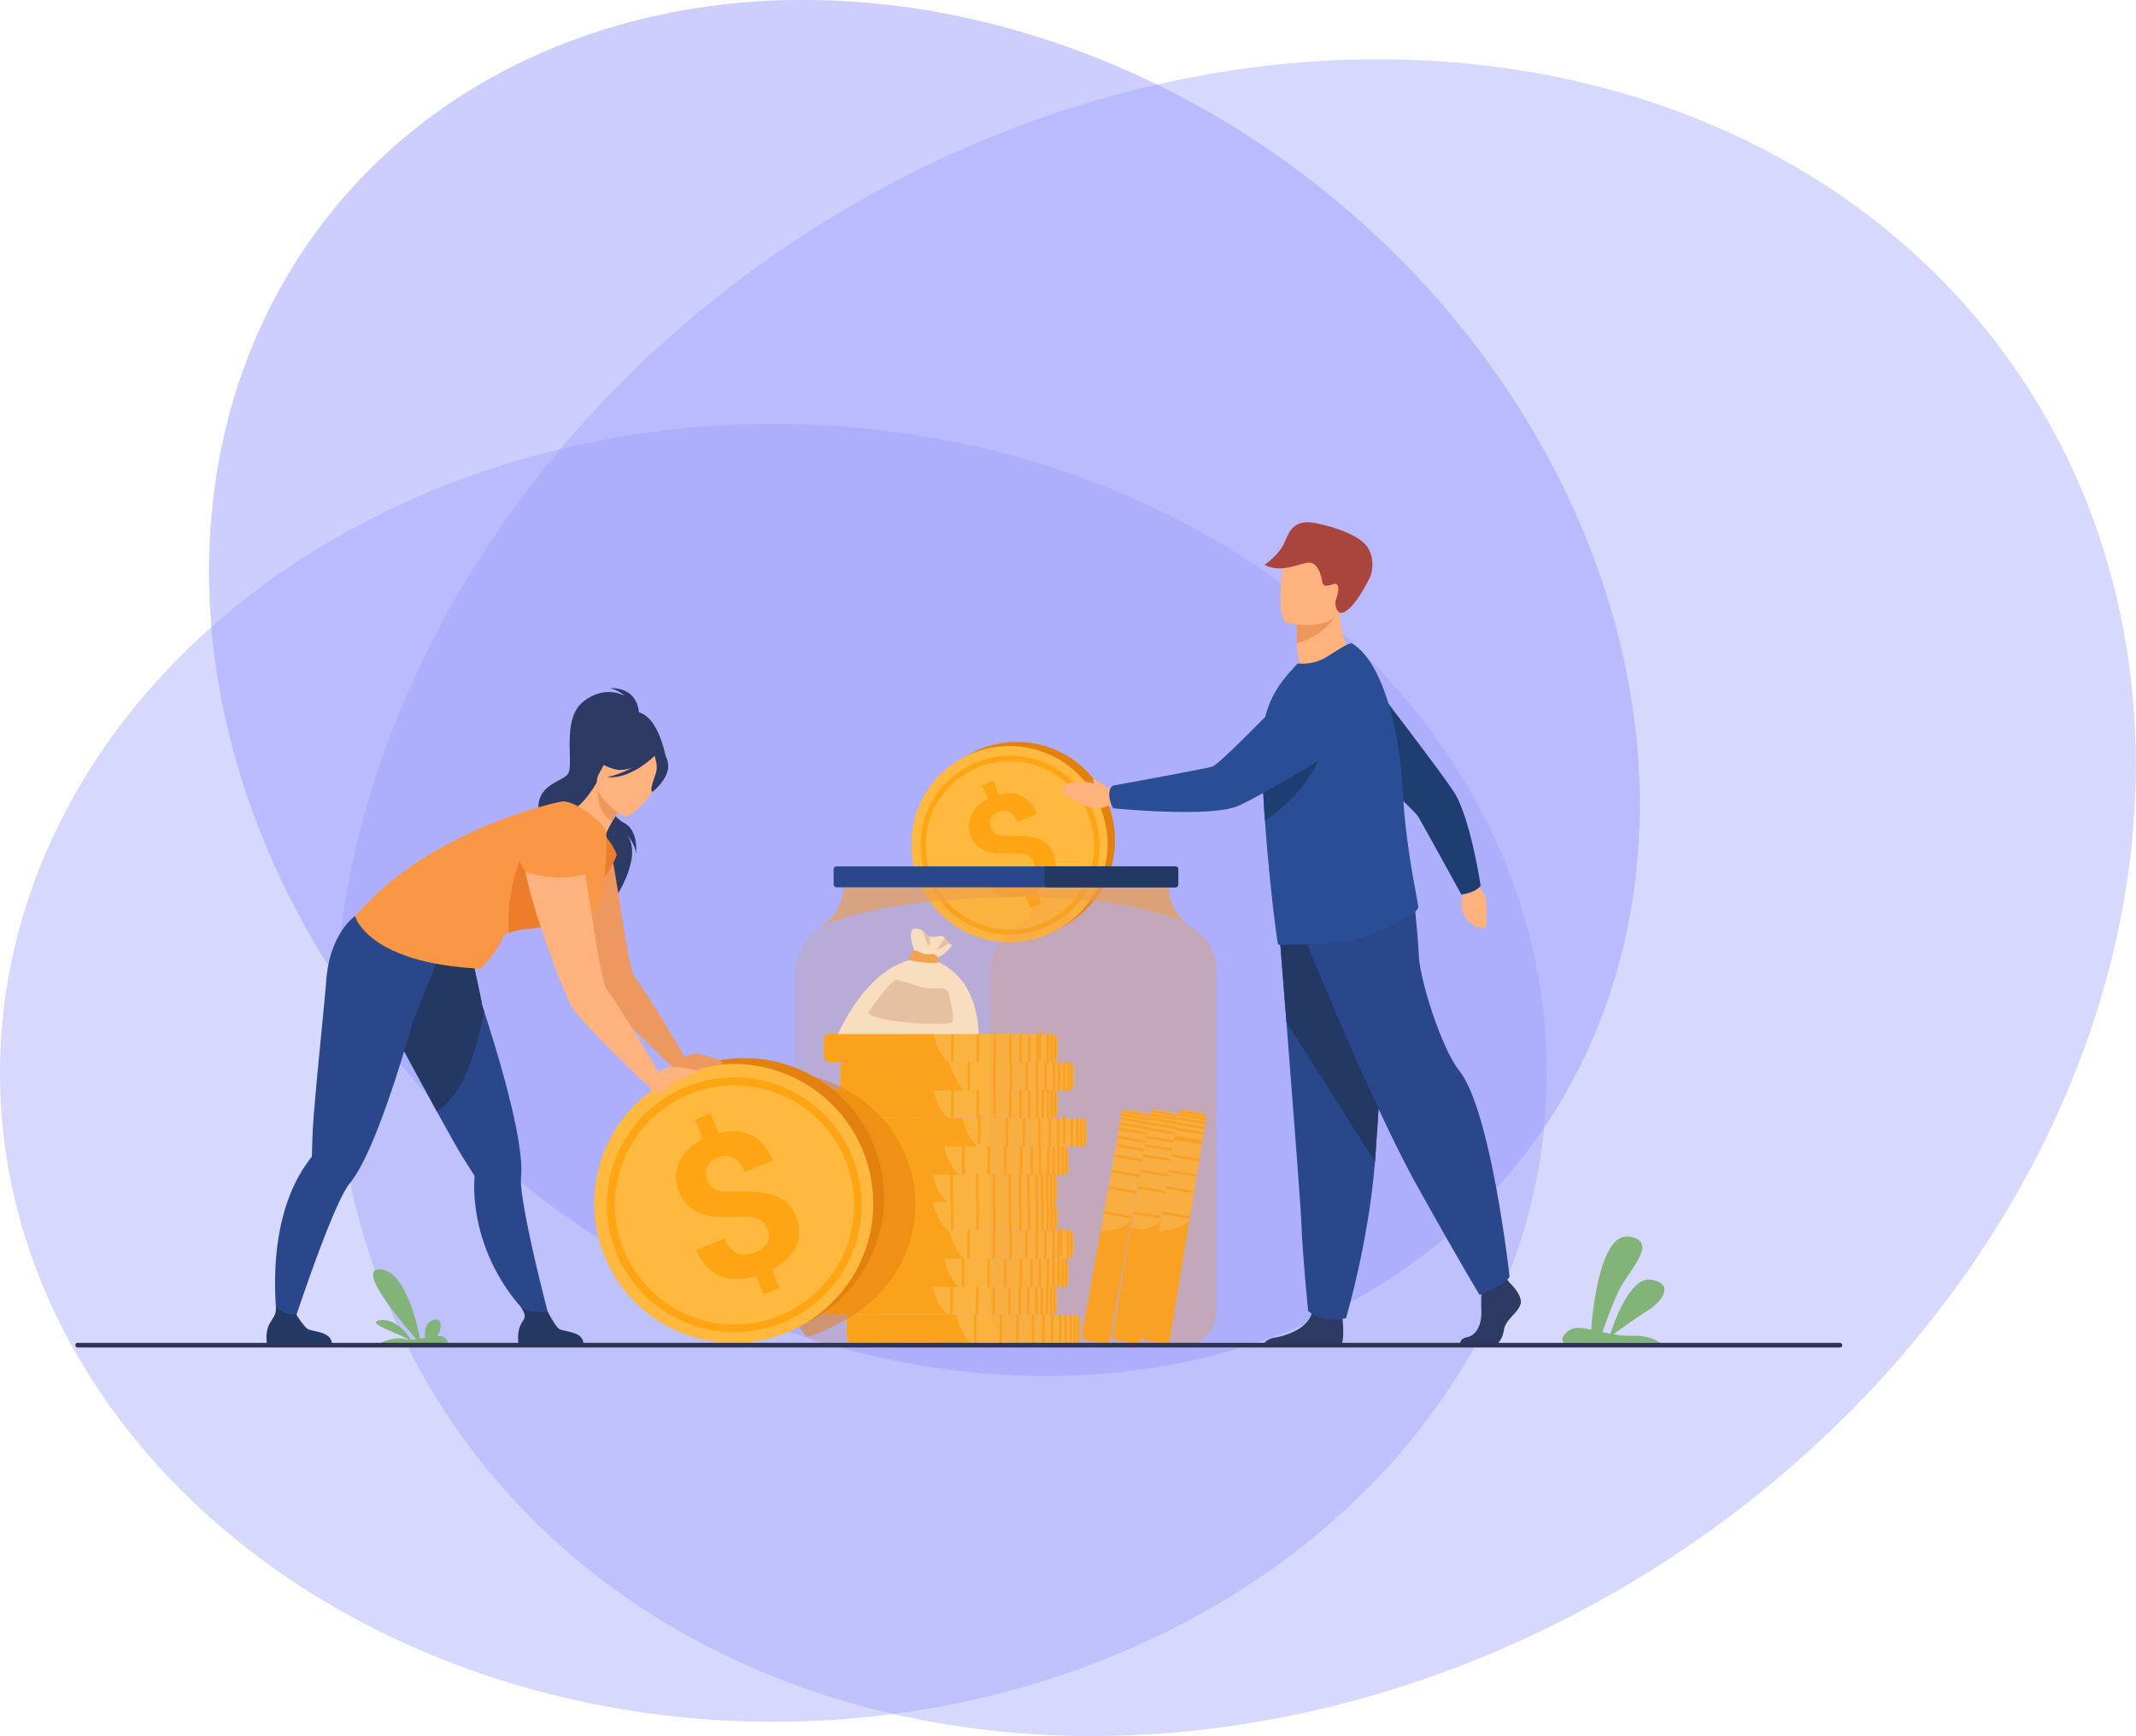 <svg xmlns="http://www.w3.org/2000/svg" viewBox="0 0 1911.45 1553.76"><defs><style>.cls-1,.cls-2{fill:#9c9efe;}.cls-1{opacity:0.4;}.cls-2,.cls-20{opacity:0.5;}.cls-3{fill:#ffb93e;}.cls-4{fill:#ffa412;}.cls-5{fill:#82b378;}.cls-20,.cls-6{fill:#e2810e;}.cls-7{fill:#ffb27d;}.cls-8{fill:#ed975d;}.cls-9{fill:#a9453d;}.cls-10{fill:#2c3a64;}.cls-11{fill:#2b478b;}.cls-12{fill:#233862;}.cls-13{fill:#1e3d70;}.cls-14{fill:#2a4e96;}.cls-15,.cls-16{fill:#ed9f4a;}.cls-15{opacity:0.2;}.cls-16{opacity:0.6;}.cls-17{fill:#f9ddbf;}.cls-18{fill:#f1a34f;}.cls-19{fill:#e5c1a1;}.cls-21{fill:#ed985f;}.cls-22{fill:#ed7d2b;}.cls-23{fill:#f99746;}.cls-24{fill:#2e3552;}</style></defs><g id="Layer_2" data-name="Layer 2"><g id="_Layer_" data-name="&lt;Layer&gt;"><ellipse class="cls-1" cx="692.15" cy="960.14" rx="692.15" ry="580.78"/><ellipse class="cls-1" cx="1105.26" cy="803.43" rx="843.57" ry="707.82" transform="translate(-259.06 727.7) rotate(-32.84)"/><ellipse class="cls-2" cx="827.25" cy="615.77" rx="570.96" ry="680.46" transform="translate(-169.79 879.26) rotate(-51.47)"/><path class="cls-3" d="M1034.93,993.27l14.11,2.32a6,6,0,0,1,2.91,1.31,5,5,0,0,1,1.66,2.57,4.1,4.1,0,0,1,.14.92,4.91,4.91,0,0,1,0,.85L1021.23,1198c-.42,2.53-3.07,4.25-6,3.91l-.28,0-14.11-2.32-.28,0c-2.84-.6-4.8-3.06-4.38-5.6l32.47-196.8a4.58,4.58,0,0,1,.65-1.65,5,5,0,0,1,2.41-1.9A6,6,0,0,1,1034.93,993.27Z"/><path class="cls-4" d="M1038.54,1093.12l-17.4,105.43c-.37,2.26-3,3.75-5.86,3.4l-.28,0-14.11-2.32-.28,0c-2.85-.58-4.83-2.83-4.46-5.09l15.26-92.49C1019,1101.69,1029.75,1099.92,1038.54,1093.12Z"/><rect class="cls-4" x="1036.72" y="1006.83" width="2.27" height="25.33" transform="translate(-137.1 1877.38) rotate(-80.62)"/><rect class="cls-4" x="1035.47" y="1014.4" width="2.27" height="25.33" transform="translate(-145.39 1882.8) rotate(-80.64)"/><rect class="cls-4" x="1033.97" y="1023.48" width="2.27" height="25.33" transform="translate(-155.87 1888.55) rotate(-80.62)"/><rect class="cls-4" x="1031.67" y="1037.39" width="2.27" height="25.33" transform="translate(-171.29 1898.26) rotate(-80.64)"/><rect class="cls-4" x="1029.25" y="1052.11" width="2.27" height="25.33" transform="translate(-187.81 1908.25) rotate(-80.64)"/><rect class="cls-4" x="1025.52" y="1074.67" width="2.27" height="25.33" transform="translate(-213.27 1923.34) rotate(-80.63)"/><rect class="cls-4" x="1022.04" y="1095.79" width="2.27" height="25.33" transform="matrix(0.16, -0.99, 0.99, 0.16, -237.17, 1937.37)"/><rect class="cls-4" x="1018.93" y="1114.66" width="2.27" height="25.33" transform="translate(-258.17 1950.43) rotate(-80.64)"/><rect class="cls-4" x="1037.91" y="999.62" width="2.27" height="25.33" transform="translate(-128.55 1873.13) rotate(-80.65)"/><rect class="cls-4" x="1038.69" y="994.86" width="2.27" height="25.33" transform="translate(-123.45 1869.57) rotate(-80.64)"/><rect class="cls-4" x="1039.45" y="990.26" width="2.27" height="25.33" transform="translate(-118.28 1866.47) rotate(-80.64)"/><path class="cls-4" d="M1028.47,998.53l25,4.11.23-1.4a4.91,4.91,0,0,0,0-.85l-24.82-4.08a4.31,4.31,0,0,0-.23.82Z"/><path class="cls-4" d="M1029.35,995.48l24.26,4a5,5,0,0,0-1.66-2.57l-20.19-3.32A5,5,0,0,0,1029.35,995.48Z"/><path class="cls-3" d="M1060.53,993.27l14.12,2.32a6,6,0,0,1,2.9,1.31,5.11,5.11,0,0,1,1.67,2.57,4.48,4.48,0,0,1,.08,1.77L1046.83,1198c-.42,2.53-3.06,4.25-5.95,3.91l-.28,0-14.11-2.32-.28,0c-2.84-.6-4.79-3.06-4.37-5.6l32.47-196.8a3.67,3.67,0,0,1,.22-.82,3.85,3.85,0,0,1,.43-.83,5,5,0,0,1,2.4-1.9A6,6,0,0,1,1060.53,993.27Z"/><path class="cls-4" d="M1064.14,1093.12l-17.4,105.43c-.37,2.26-3,3.75-5.86,3.4l-.28,0-14.11-2.32-.28,0c-2.84-.58-4.83-2.83-4.46-5.09L1037,1102C1044.61,1101.69,1055.36,1099.92,1064.14,1093.12Z"/><rect class="cls-4" x="1062.32" y="1006.83" width="2.27" height="25.33" transform="translate(-115.93 1902.3) rotate(-80.61)"/><rect class="cls-4" x="1061.07" y="1014.4" width="2.27" height="25.33" transform="matrix(0.16, -0.99, 0.99, 0.16, -123.69, 1908.42)"/><rect class="cls-4" x="1059.57" y="1023.48" width="2.27" height="25.33" transform="translate(-134.18 1914.17) rotate(-80.64)"/><rect class="cls-4" x="1057.28" y="1037.39" width="2.27" height="25.33" transform="translate(-150.09 1923.2) rotate(-80.62)"/><rect class="cls-4" x="1054.85" y="1052.11" width="2.27" height="25.33" transform="translate(-166.6 1933.18) rotate(-80.62)"/><rect class="cls-4" x="1051.13" y="1074.67" width="2.27" height="25.33" transform="translate(-191.83 1948.61) rotate(-80.63)"/><rect class="cls-4" x="1047.64" y="1095.79" width="2.27" height="25.33" transform="translate(-215.48 1963.01) rotate(-80.64)"/><rect class="cls-4" x="1044.53" y="1114.66" width="2.27" height="25.33" transform="translate(-236.73 1975.69) rotate(-80.64)"/><rect class="cls-4" x="1063.51" y="999.62" width="2.27" height="25.33" transform="translate(-107.6 1897.73) rotate(-80.62)"/><rect class="cls-4" x="1064.3" y="994.86" width="2.27" height="25.33" transform="translate(-102.02 1894.83) rotate(-80.64)"/><rect class="cls-4" x="1065.05" y="990.26" width="2.27" height="25.33" transform="translate(-96.58 1892.08) rotate(-80.65)"/><path class="cls-4" d="M1054.08,998.53l25,4.11.23-1.4a4.09,4.09,0,0,0,0-.85l-24.82-4.08a3.67,3.67,0,0,0-.22.82Z"/><path class="cls-4" d="M1055,995.48l24.26,4a5.11,5.11,0,0,0-1.67-2.57l-20.19-3.32A5,5,0,0,0,1055,995.48Z"/><path class="cls-3" d="M966.9,1182.19l0,14.31a6,6,0,0,1-.83,3.07,5,5,0,0,1-2.27,2.06,3.92,3.92,0,0,1-.88.28,4,4,0,0,1-.85.09l-199.46-.48c-2.57,0-4.69-2.34-4.81-5.24,0-.09,0-.19,0-.28l0-14.3a2.81,2.81,0,0,1,0-.29c.13-2.9,2.25-5.22,4.83-5.21l199.45.47a4,4,0,0,1,.85.09,4,4,0,0,1,.89.29,5.09,5.09,0,0,1,2.26,2.06A6.08,6.08,0,0,1,966.9,1182.19Z"/><path class="cls-4" d="M868.92,1201.78l-106.86-.26c-2.29,0-4.18-2.34-4.29-5.24,0-.09,0-.19,0-.28l0-14.3a2.81,2.81,0,0,1,0-.29c.12-2.9,2-5.22,4.31-5.21l93.73.22C857.33,1183.88,860.8,1194.2,868.92,1201.78Z"/><rect class="cls-4" x="928.82" y="1188.15" width="25.33" height="2.27" transform="translate(-250.25 2127.66) rotate(-89.85)"/><rect class="cls-4" x="921.14" y="1188.13" width="25.33" height="2.27" transform="translate(-257.64 2120.29) rotate(-89.87)"/><rect class="cls-4" x="911.94" y="1188.11" width="25.33" height="2.27" transform="translate(-267.07 2110.71) rotate(-89.85)"/><rect class="cls-4" x="897.84" y="1188.08" width="25.33" height="2.27" transform="translate(-280.84 2096.93) rotate(-89.87)"/><rect class="cls-4" x="882.92" y="1188.04" width="25.33" height="2.27" transform="translate(-295.68 2081.98) rotate(-89.87)"/><rect class="cls-4" x="860.06" y="1187.99" width="25.33" height="2.27" transform="translate(-318.44 2059.06) rotate(-89.87)"/><rect class="cls-4" x="838.65" y="1187.94" width="25.33" height="2.27" transform="translate(-339.75 2037.6) rotate(-89.87)"/><rect class="cls-4" x="819.53" y="1187.89" width="25.33" height="2.27" transform="translate(-358.77 2018.44) rotate(-89.87)"/><rect class="cls-4" x="936.12" y="1188.17" width="25.33" height="2.27" transform="translate(-242.73 2135.31) rotate(-89.87)"/><rect class="cls-4" x="940.95" y="1188.18" width="25.33" height="2.27" transform="translate(-237.64 2140.5) rotate(-89.88)"/><rect class="cls-4" x="945.61" y="1188.19" width="25.33" height="2.27" transform="translate(-233.29 2144.81) rotate(-89.87)"/><path class="cls-4" d="M960.67,1176.67l0,25.32H962a4,4,0,0,0,.85-.09l0-25.15a4,4,0,0,0-.85-.09Z"/><path class="cls-4" d="M963.82,1177.05l-.05,24.58a5,5,0,0,0,2.27-2.06l0-20.46A5.09,5.09,0,0,0,963.82,1177.05Z"/><path class="cls-3" d="M945.62,1156.82l0,14.3a5.92,5.92,0,0,1-.83,3.07,5,5,0,0,1-2.27,2.06,3.92,3.92,0,0,1-.88.28,4,4,0,0,1-.85.09l-199.46-.47c-2.57,0-4.68-2.34-4.81-5.24,0-.1,0-.19,0-.29l0-14.3a2.53,2.53,0,0,1,0-.28c.13-2.91,2.25-5.23,4.83-5.22l199.45.47.38,0,.17,0,.18,0,.12,0a4,4,0,0,1,.89.29l.12.06.12.06.25.13.14.09.12.08.22.17.25.21a1.54,1.54,0,0,1,.19.17h0l.12.13c.12.13.24.27.35.41l.1.13.09.14.18.28A6,6,0,0,1,945.62,1156.82Z"/><path class="cls-4" d="M847.64,1176.4l-106.86-.26c-2.29,0-4.18-2.33-4.29-5.23,0-.1,0-.19,0-.29l0-14.3a2.53,2.53,0,0,1,0-.28c.12-2.91,2-5.23,4.31-5.22l93.73.22c0,.21.09.41.13.62C836.24,1159.07,839.74,1169,847.64,1176.4Z"/><rect class="cls-4" x="907.54" y="1162.77" width="25.33" height="2.27" transform="translate(-245.85 2081.39) rotate(-89.87)"/><rect class="cls-4" x="899.86" y="1162.76" width="25.33" height="2.27" transform="translate(-253.49 2073.69) rotate(-89.87)"/><rect class="cls-4" x="890.66" y="1162.73" width="25.33" height="2.27" transform="translate(-262.65 2064.47) rotate(-89.87)"/><rect class="cls-4" x="876.56" y="1162.7" width="25.33" height="2.27" transform="translate(-276.69 2050.33) rotate(-89.87)"/><rect class="cls-4" x="861.64" y="1162.66" width="25.33" height="2.27" transform="translate(-291.3 2035.7) rotate(-89.88)"/><rect class="cls-4" x="838.78" y="1162.61" width="25.33" height="2.27" transform="translate(-314.54 2012.11) rotate(-89.85)"/><rect class="cls-4" x="817.37" y="1162.56" width="25.33" height="2.27" transform="translate(-335.6 1991) rotate(-89.87)"/><rect class="cls-4" x="798.25" y="1162.51" width="25.33" height="2.27" transform="translate(-354.41 1972.15) rotate(-89.88)"/><rect class="cls-4" x="914.84" y="1162.79" width="25.33" height="2.27" transform="translate(-238.58 2088.71) rotate(-89.87)"/><rect class="cls-4" x="919.67" y="1162.8" width="25.33" height="2.27" transform="translate(-233.78 2093.54) rotate(-89.87)"/><rect class="cls-4" x="924.33" y="1162.81" width="25.33" height="2.27" transform="translate(-229.14 2098.21) rotate(-89.87)"/><path class="cls-4" d="M939.39,1151.29l0,25.33h1.42a4,4,0,0,0,.85-.09l0-25.15a4,4,0,0,0-.85-.09Z"/><path class="cls-4" d="M942.54,1151.67l0,24.58a5,5,0,0,0,2.27-2.06l0-20.45A5.06,5.06,0,0,0,942.54,1151.67Z"/><path class="cls-3" d="M956,1132.14l0,14.3a6.06,6.06,0,0,1-.83,3.08,5,5,0,0,1-2.27,2,3.92,3.92,0,0,1-.88.28,4,4,0,0,1-.85.09l-199.46-.47a4.28,4.28,0,0,1-2.22-.63,5.59,5.59,0,0,1-2.57-4.37,1.94,1.94,0,0,1,0-.24v-.29l0-14.3a2.62,2.62,0,0,1,0-.28c.13-2.9,2.26-5.23,4.83-5.22l199.45.47a4.71,4.71,0,0,1,.85.09,4,4,0,0,1,.89.29,5.06,5.06,0,0,1,2.26,2.07A6,6,0,0,1,956,1132.14Z"/><path class="cls-4" d="M858,1151.72l-106.86-.25a3.6,3.6,0,0,1-2-.63,5.71,5.71,0,0,1-2.29-4.37,1.94,1.94,0,0,1,0-.24v-.29l0-14.3a2.62,2.62,0,0,1,0-.28c.12-2.9,2-5.23,4.31-5.22l93.73.22c1.45,7.26,4.77,17.22,12.42,24.73Z"/><path class="cls-3" d="M960.79,1106.82l0,14.3a6,6,0,0,1-.84,3.08,5.09,5.09,0,0,1-2.26,2.06,4.6,4.6,0,0,1-.89.28,3.45,3.45,0,0,1-.85.08l-199.45-.47c-2.58,0-4.69-2.34-4.82-5.24v-.28l0-14.31V1106a5.29,5.29,0,0,1,4.26-5.18,5.46,5.46,0,0,1,.57,0l199.46.48a4,4,0,0,1,.85.09,3.92,3.92,0,0,1,.88.28,5.06,5.06,0,0,1,2.26,2.07A6,6,0,0,1,960.79,1106.82Z"/><path class="cls-4" d="M862.81,1126.4,756,1126.15c-2.3,0-4.18-2.34-4.3-5.24v-.28l0-14.31V1106c.11-2.68,1.74-4.87,3.8-5.18a2.92,2.92,0,0,1,.51,0l93.74.22v0C851.23,1108.54,854.7,1118.84,862.81,1126.4Z"/><path class="cls-3" d="M946.18,1081.5l0,14.3a6.06,6.06,0,0,1-.83,3.08,5,5,0,0,1-2.27,2,4,4,0,0,1-.89.29l-.28,0-.15,0h-.42l-199.45-.47c-2.58,0-4.69-2.34-4.81-5.24a2.72,2.72,0,0,1,0-.28l0-14.31v-.28c0-.08,0-.16,0-.23a5.36,5.36,0,0,1,3.62-4.82l.15,0a4.06,4.06,0,0,1,1-.13l199.46.47c.15,0,.29,0,.43,0l.19,0h0l.22,0a4.54,4.54,0,0,1,.88.29,5,5,0,0,1,2.26,2.07A6.06,6.06,0,0,1,946.18,1081.5Z"/><path class="cls-4" d="M848.2,1101.08l-106.86-.25c-2.29,0-4.18-2.34-4.29-5.24a2.72,2.72,0,0,1,0-.28l0-14.31v-.28c0-.08,0-.16,0-.23a5.27,5.27,0,0,1,3.35-4.86l.18,0a3.25,3.25,0,0,1,.77-.09l93.73.22a1.16,1.16,0,0,0,0,.18c1.5,7.43,5,17.63,13,25.14Z"/><path class="cls-3" d="M945.8,1056.35l0,14.3a6.06,6.06,0,0,1-.84,3.08,5.07,5.07,0,0,1-2.27,2.06,4.19,4.19,0,0,1-.68.23h0l-.19,0a4.8,4.8,0,0,1-.85.08l-199.46-.47a4.21,4.21,0,0,1-.62,0l-.24,0a5.35,5.35,0,0,1-4-5.15v-.28l0-14.31c0-.09,0-.19,0-.28.14-2.9,2.26-5.22,4.83-5.22l199.46.48h.38l.16,0,.18,0,.13,0a3.92,3.92,0,0,1,.88.28l.12.06.13.06.24.14.26.17.23.16.24.21.19.18h0l.12.12a3.54,3.54,0,0,1,.35.42l.1.12.09.14.18.28A6,6,0,0,1,945.8,1056.35Z"/><path class="cls-4" d="M847.82,1075.93,741,1075.68h-.26l-.27,0c-2.06-.32-3.67-2.51-3.77-5.19v-.28l0-14.31c0-.09,0-.19,0-.28.12-2.9,2-5.22,4.31-5.22l93.73.22c0,.21.09.42.13.63,1.54,7.34,5,17.2,12.76,24.55Z"/><path class="cls-3" d="M956.15,1031.67l0,14.3a6.06,6.06,0,0,1-.84,3.08,5.09,5.09,0,0,1-2.26,2.06,4.6,4.6,0,0,1-.89.28,3.45,3.45,0,0,1-.85.08L751.83,1051a4.3,4.3,0,0,1-2.22-.63A5.61,5.61,0,0,1,747,1046a2.11,2.11,0,0,1,0-.25v-.28l0-14.31c0-.09,0-.18,0-.28.14-2.9,2.26-5.22,4.83-5.22l199.46.48a4,4,0,0,1,.85.09,3.92,3.92,0,0,1,.88.28,5.06,5.06,0,0,1,2.26,2.07A6,6,0,0,1,956.15,1031.67Z"/><path class="cls-4" d="M858.17,1051.25,751.32,1051a3.56,3.56,0,0,1-2-.63A5.74,5.74,0,0,1,747,1046a2.11,2.11,0,0,1,0-.25v-.28l0-14.31c0-.09,0-.18,0-.28.12-2.9,2-5.22,4.31-5.22l93.74.22c1.44,7.26,4.76,17.22,12.42,24.74Z"/><path class="cls-3" d="M972.5,1006.38l0,14.31a6,6,0,0,1-.83,3.07,5,5,0,0,1-2.27,2.06,3.92,3.92,0,0,1-.88.28,4,4,0,0,1-.85.09l-199.46-.48c-2.57,0-4.69-2.34-4.81-5.24,0-.09,0-.19,0-.28l0-14.3a2.81,2.81,0,0,1,0-.29,5.28,5.28,0,0,1,4.25-5.18,5.49,5.49,0,0,1,.58,0l199.45.47a4,4,0,0,1,.85.09,4.3,4.3,0,0,1,.88.28,5.09,5.09,0,0,1,2.27,2.07A6,6,0,0,1,972.5,1006.38Z"/><path class="cls-4" d="M874.52,1026l-106.86-.26c-2.29,0-4.18-2.34-4.29-5.24,0-.09,0-.19,0-.28l0-14.3a2.81,2.81,0,0,1,0-.29c.11-2.68,1.74-4.87,3.8-5.18a2.78,2.78,0,0,1,.51,0l93.73.23s0,0,0,0C862.94,1008.1,866.41,1018.4,874.52,1026Z"/><path class="cls-3" d="M946.36,981l0,14.31a6,6,0,0,1-.83,3.07,5,5,0,0,1-2.27,2.06,3.92,3.92,0,0,1-.88.28l-.28,0-.23,0h-.34L742,1000.36c-2.57,0-4.69-2.34-4.81-5.24,0-.09,0-.19,0-.28l0-14.3a2.81,2.81,0,0,1,0-.29c.13-2.9,2.25-5.22,4.83-5.22l199.45.48h.26a3.81,3.81,0,0,1,.59.08,4.6,4.6,0,0,1,.89.28c.14.07.28.14.41.22l.25.15,0,0,.24.17,0,0,.22.18a5.44,5.44,0,0,1,.48.48l.13.17s0,0,0,0a.43.43,0,0,1,.09.1,0,0,0,0,0,0,0,2.43,2.43,0,0,1,.14.2l.2.3A6,6,0,0,1,946.36,981Z"/><path class="cls-4" d="M848.38,1000.62l-106.86-.26c-2.29,0-4.18-2.34-4.29-5.24,0-.09,0-.19,0-.28l0-14.3a2.81,2.81,0,0,1,0-.29c.12-2.9,2-5.22,4.31-5.22l93.73.23.12.58c1.55,7.39,5,17.35,12.92,24.73Z"/><path class="cls-3" d="M961.07,956.32l0,14.31a6,6,0,0,1-.83,3.07,5,5,0,0,1-2.27,2.06,3.92,3.92,0,0,1-.88.28,4,4,0,0,1-.86.09l-199.45-.48a4.27,4.27,0,0,1-2.16-.59,5.57,5.57,0,0,1-2.64-4.42c0-.07,0-.15,0-.23s0-.18,0-.28l0-14.3a2.81,2.81,0,0,1,0-.29,5.26,5.26,0,0,1,4.25-5.17,3.69,3.69,0,0,1,.58,0l199.45.47a4,4,0,0,1,.85.09,3.79,3.79,0,0,1,.88.29,5,5,0,0,1,2.27,2.07A6,6,0,0,1,961.07,956.32Z"/><path class="cls-4" d="M863.09,975.91l-106.86-.26a3.47,3.47,0,0,1-1.92-.59,5.7,5.7,0,0,1-2.36-4.42c0-.07,0-.15,0-.23s0-.18,0-.28l0-14.3a2.81,2.81,0,0,1,0-.29c.11-2.68,1.74-4.87,3.8-5.18a4.12,4.12,0,0,1,.51,0l93.73.22v0c1.45,7.26,4.78,17.23,12.45,24.73Z"/><path class="cls-3" d="M946.45,931l0,14.31a6,6,0,0,1-.83,3.07,5,5,0,0,1-2.27,2.06,3.92,3.92,0,0,1-.88.28l-.28,0H942l-.16,0h-.25l-199.46-.48c-2.57,0-4.69-2.34-4.81-5.24a2.62,2.62,0,0,1,0-.28l0-14.31a2.72,2.72,0,0,1,0-.28c.13-2.9,2.26-5.22,4.83-5.22l199.45.48a4,4,0,0,1,.85.09,4.6,4.6,0,0,1,.89.28,5.06,5.06,0,0,1,2.26,2.07A6,6,0,0,1,946.45,931Z"/><path class="cls-4" d="M848.47,950.58l-106.86-.25c-2.29,0-4.18-2.34-4.29-5.24a2.62,2.62,0,0,1,0-.28l0-14.31a2.72,2.72,0,0,1,0-.28c.12-2.9,2-5.22,4.31-5.22l93.73.23c1.48,7.44,4.94,17.74,13,25.31Z"/><rect class="cls-4" x="917.89" y="1138.1" width="25.33" height="2.27" transform="translate(-210.85 2067.12) rotate(-89.87)"/><rect class="cls-4" x="910.22" y="1138.08" width="25.33" height="2.27" transform="translate(-218.24 2059.73) rotate(-89.88)"/><rect class="cls-4" x="901.01" y="1138.05" width="25.33" height="2.27" transform="translate(-227.64 2050.2) rotate(-89.87)"/><rect class="cls-4" x="886.91" y="1138.02" width="25.33" height="2.27" transform="translate(-241.68 2036.06) rotate(-89.87)"/><rect class="cls-4" x="871.99" y="1137.99" width="25.33" height="2.27" transform="translate(-256.53 2021.11) rotate(-89.87)"/><rect class="cls-4" x="849.13" y="1137.93" width="25.33" height="2.27" transform="translate(-279.52 1997.88) rotate(-89.85)"/><rect class="cls-4" x="827.72" y="1137.88" width="25.33" height="2.27" transform="matrix(0, -1, 1, 0, -300.37, 1977.04)"/><rect class="cls-4" x="808.6" y="1137.84" width="25.33" height="2.27" transform="translate(-319.62 1957.57) rotate(-89.87)"/><rect class="cls-4" x="925.19" y="1138.11" width="25.33" height="2.27" transform="translate(-203.58 2074.44) rotate(-89.87)"/><rect class="cls-4" x="930.02" y="1138.12" width="25.33" height="2.27" transform="translate(-198.49 2079.62) rotate(-89.88)"/><rect class="cls-4" x="934.68" y="1138.13" width="25.33" height="2.27" transform="translate(-194.14 2083.94) rotate(-89.87)"/><path class="cls-4" d="M949.74,1126.61l0,25.33h1.42a4,4,0,0,0,.85-.09l0-25.15a4,4,0,0,0-.85-.09Z"/><path class="cls-4" d="M952.89,1127l0,24.58a5,5,0,0,0,2.27-2l0-20.46A5.06,5.06,0,0,0,952.89,1127Z"/><rect class="cls-4" x="853.95" y="1112.61" width="25.33" height="2.27" transform="translate(-249.16 1977.76) rotate(-89.87)"/><rect class="cls-4" x="832.54" y="1112.56" width="25.33" height="2.27" transform="translate(-270.46 1956.3) rotate(-89.87)"/><rect class="cls-4" x="813.43" y="1112.52" width="25.33" height="2.27" transform="translate(-289.49 1937.14) rotate(-89.87)"/><path class="cls-4" d="M943.79,1126.6l.05-25.33h-2a1.67,1.67,0,0,0,.31,0l.05-25.15-.42-.06.05-24.55h.88l-.05,24.33a5.07,5.07,0,0,0,2.27-2.06l0-20.46a5,5,0,0,0-1.8-1.81h.8l0-25.33h-2.27l0,24.77a3.51,3.51,0,0,0-.72-.07h-1.42l-.05,25.33h.42l0,25.15h1.67l-.05,25.3Z"/><rect class="cls-4" x="934.84" y="1112.81" width="25.33" height="2.27" transform="translate(-168.65 2058.84) rotate(-89.87)"/><rect class="cls-4" x="939.5" y="1112.82" width="25.33" height="2.27" transform="matrix(0, -1, 1, 0, -164.29, 2063.18)"/><path class="cls-4" d="M954.56,1101.29l0,25.33h1.42a4.8,4.8,0,0,0,.85-.08l.05-25.15a4,4,0,0,0-.85-.09Z"/><path class="cls-4" d="M957.71,1101.67l0,24.59a5.09,5.09,0,0,0,2.26-2.06l0-20.46A5.06,5.06,0,0,0,957.71,1101.67Z"/><polygon class="cls-4" points="921.87 1101.26 921.91 1075.93 921.5 1075.93 921.54 1050.78 919.27 1050.78 919.23 1076.1 919.65 1076.1 919.6 1101.21 917.39 1101.2 917.34 1126.53 919.61 1126.54 919.66 1101.25 921.87 1101.26"/><polygon class="cls-4" points="905.04 1075.89 904.62 1075.89 904.67 1050.74 902.4 1050.73 902.35 1076.06 902.77 1076.06 902.73 1101.21 903.29 1101.21 903.24 1126.5 905.51 1126.5 905.55 1101.18 904.99 1101.17 905.04 1075.89"/><path class="cls-4" d="M943.09,1076.35l0,24.58a5,5,0,0,0,2.27-2l0-20.46A5,5,0,0,0,943.09,1076.35Z"/><polygon class="cls-4" points="890.56 1050.71 888.29 1050.7 888.25 1076.03 888.67 1076.03 888.62 1101.14 888.37 1101.14 888.32 1126.46 890.59 1126.47 890.64 1101.18 890.89 1101.18 890.93 1075.86 890.52 1075.85 890.56 1050.71"/><polygon class="cls-4" points="875.65 1050.67 873.38 1050.67 873.33 1075.99 873.75 1075.99 873.71 1101.14 875.97 1101.15 876.02 1075.82 875.6 1075.82 875.65 1050.67"/><polygon class="cls-4" points="852.78 1050.62 850.51 1050.61 850.47 1075.94 850.89 1075.94 850.84 1101.09 853.11 1101.09 853.15 1075.76 852.74 1075.76 852.78 1050.62"/><polygon class="cls-4" points="831.37 1050.57 829.1 1050.56 829.06 1075.89 829.48 1075.89 829.43 1101.04 831.7 1101.04 831.75 1075.71 831.33 1075.71 831.37 1050.57"/><polygon class="cls-4" points="812.25 1050.52 809.99 1050.52 809.94 1075.84 810.36 1075.84 810.32 1100.99 812.58 1101 812.63 1075.67 812.21 1075.67 812.25 1050.52"/><polygon class="cls-4" points="928.85 1050.8 926.58 1050.79 926.53 1076.12 926.95 1076.12 926.91 1101.23 926.59 1101.23 926.55 1126.56 928.81 1126.56 928.86 1101.27 929.17 1101.27 929.22 1075.95 928.8 1075.94 928.85 1050.8"/><polygon class="cls-4" points="933.67 1050.81 931.85 1050.81 931.89 1026.1 929.63 1026.1 929.58 1051.42 931.4 1051.43 931.36 1076.13 931.78 1076.13 931.73 1101.28 934 1101.28 934.04 1075.96 933.63 1075.96 933.67 1050.81"/><rect class="cls-4" x="910.4" y="1037.61" width="25.33" height="2.27" transform="translate(-117.87 1959.35) rotate(-89.86)"/><polygon class="cls-4" points="912.7 1050.76 911.6 1050.76 911.55 1076.09 911.97 1076.09 911.93 1101.23 914.2 1101.24 914.24 1075.91 913.82 1075.91 913.87 1051.39 914.97 1051.39 915.02 1026.06 912.75 1026.06 912.7 1050.76"/><rect class="cls-4" x="887.09" y="1037.56" width="25.33" height="2.27" transform="translate(-141.3 1935.7) rotate(-89.85)"/><rect class="cls-4" x="872.18" y="1037.52" width="25.33" height="2.27" transform="translate(-156.14 1920.75) rotate(-89.85)"/><rect class="cls-4" x="849.31" y="1037.47" width="25.33" height="2.27" transform="translate(-178.66 1898.11) rotate(-89.86)"/><rect class="cls-4" x="827.9" y="1037.42" width="25.33" height="2.27" transform="translate(-199.69 1877) rotate(-89.88)"/><rect class="cls-4" x="808.78" y="1037.37" width="25.33" height="2.27" transform="translate(-219 1857.49) rotate(-89.86)"/><polygon class="cls-4" points="936.88 1050.82 936.06 1050.82 936.02 1076.14 936.44 1076.14 936.39 1101.25 934.27 1101.24 934.22 1126.57 936.49 1126.58 936.53 1101.29 938.66 1101.3 938.7 1075.97 938.28 1075.97 938.33 1051.45 939.15 1051.45 939.2 1026.12 936.93 1026.11 936.88 1050.82"/><rect class="cls-4" x="934.86" y="1037.67" width="25.33" height="2.27" transform="translate(-93.49 1983.9) rotate(-89.87)"/><path class="cls-4" d="M952.14,1051.39l.05-25.15a4,4,0,0,0-.85-.09h-1.42l0,25.33h1.42A3.45,3.45,0,0,0,952.14,1051.39Z"/><path class="cls-4" d="M955.29,1049.05l0-20.46a5.06,5.06,0,0,0-2.26-2.07l0,24.59A5,5,0,0,0,955.29,1049.05Z"/><rect class="cls-4" x="934.42" y="1012.34" width="25.33" height="2.27" transform="translate(-68.6 1958.18) rotate(-89.87)"/><rect class="cls-4" x="903.44" y="1012.27" width="25.33" height="2.27" transform="translate(-99.44 1927.13) rotate(-89.87)"/><rect class="cls-4" x="888.52" y="1012.23" width="25.33" height="2.27" transform="translate(-114.28 1912.18) rotate(-89.87)"/><rect class="cls-4" x="865.66" y="1012.18" width="25.33" height="2.27" transform="matrix(0, -1, 1, 0, -137.07, 1889.23)"/><rect class="cls-4" x="844.25" y="1012.13" width="25.33" height="2.27" transform="translate(-158.35 1867.8) rotate(-89.87)"/><rect class="cls-4" x="825.13" y="1012.08" width="25.33" height="2.27" transform="translate(-177.15 1848.91) rotate(-89.88)"/><rect class="cls-4" x="941.72" y="1012.36" width="25.33" height="2.27" transform="matrix(0, -1, 1, 0, -61.33, 1965.51)"/><rect class="cls-4" x="946.55" y="1012.37" width="25.33" height="2.27" transform="translate(-56.53 1970.34) rotate(-89.87)"/><rect class="cls-4" x="951.21" y="1012.38" width="25.33" height="2.27" transform="translate(-51.89 1975.01) rotate(-89.87)"/><path class="cls-4" d="M966.27,1000.86l0,25.32h1.42a4,4,0,0,0,.85-.09l0-25.15a4,4,0,0,0-.85-.09Z"/><path class="cls-4" d="M969.42,1001.23l0,24.59a5,5,0,0,0,2.27-2.06l0-20.46A5.06,5.06,0,0,0,969.42,1001.23Z"/><polygon class="cls-4" points="919.78 1000.78 922.05 1000.79 922.1 975.46 919.89 975.46 919.93 950.75 922.14 950.76 922.19 925.43 919.92 925.43 919.88 950.71 917.66 950.71 917.62 976.04 919.83 976.04 919.78 1000.78"/><rect class="cls-4" x="900.6" y="986.97" width="25.33" height="2.27" transform="translate(-77.24 1898.76) rotate(-89.85)"/><rect class="cls-4" x="862.38" y="986.88" width="25.33" height="2.27" transform="translate(-115.01 1860.75) rotate(-89.87)"/><rect class="cls-4" x="839.52" y="986.83" width="25.33" height="2.27" transform="translate(-138.02 1837.53) rotate(-89.85)"/><rect class="cls-4" x="818.11" y="986.78" width="25.33" height="2.27" transform="translate(-159.08 1816.37) rotate(-89.87)"/><rect class="cls-4" x="798.99" y="986.73" width="25.33" height="2.27" transform="translate(-178.1 1797.21) rotate(-89.87)"/><polygon class="cls-4" points="927.09 1000.8 929.1 1000.81 929.05 1026.1 931.32 1026.1 931.36 1000.77 929.36 1000.77 929.4 975.48 929.09 975.48 929.13 950.78 929.45 950.78 929.49 925.45 927.23 925.44 927.18 950.73 926.87 950.73 926.82 976.06 927.13 976.06 927.09 1000.8"/><rect class="cls-4" x="920.41" y="987.02" width="25.33" height="2.27" transform="translate(-56.79 1919.41) rotate(-89.89)"/><path class="cls-4" d="M943.67,976.1h.39l.05-25.33h-2l.32,0,0-25.15a4,4,0,0,0-.85-.09h-1.41l-.05,25.33h1.42a1,1,0,0,0,.25,0l0,24.73h-1.67l0,25.28h-1.24l0-25.29h-2.13l0-24.71h2.12l.05-25.33h-2.27l-.05,25.28h-2.12l0,25.33h2.13l0,24.74h1.73l0,25.29h2.27l.05-25.29h.93a4,4,0,0,0,.85-.09l0-24.65h.89l0,24.37a5,5,0,0,0,2.27-2.06l0-20.46A5.18,5.18,0,0,0,943.67,976.1Z"/><rect class="cls-4" x="854.23" y="962.12" width="25.33" height="2.27" transform="translate(-98.39 1827.89) rotate(-89.87)"/><rect class="cls-4" x="832.82" y="962.07" width="25.33" height="2.27" transform="translate(-119.7 1806.43) rotate(-89.87)"/><rect class="cls-4" x="813.7" y="962.02" width="25.33" height="2.27" transform="translate(-138.72 1787.27) rotate(-89.87)"/><rect class="cls-4" x="935.12" y="962.31" width="25.33" height="2.27" transform="translate(-17.88 1908.97) rotate(-89.87)"/><rect class="cls-4" x="939.78" y="962.32" width="25.33" height="2.27" transform="translate(-13.24 1913.64) rotate(-89.87)"/><path class="cls-4" d="M954.83,950.8l0,25.32h1.42a4,4,0,0,0,.85-.09l0-25.15a4,4,0,0,0-.85-.09Z"/><path class="cls-4" d="M960.21,973.7l0-20.46a5.07,5.07,0,0,0-2.27-2.06l0,24.58A5,5,0,0,0,960.21,973.7Z"/><rect class="cls-4" x="900.7" y="936.94" width="25.33" height="2.27" transform="translate(-26.85 1849.24) rotate(-89.87)"/><polygon class="cls-4" points="905.31 925.39 903.05 925.39 903 950.71 903.56 950.72 903.51 975.42 902.96 975.42 902.91 1000.75 905.17 1000.75 905.22 976.01 905.78 976.01 905.83 950.68 905.27 950.68 905.31 925.39"/><polygon class="cls-4" points="888.9 950.64 888.64 950.64 888.6 975.97 888.85 975.97 888.8 1000.71 891.07 1000.72 891.12 975.39 890.87 975.39 890.91 950.68 891.16 950.69 891.21 925.36 888.94 925.35 888.9 950.64"/><rect class="cls-4" x="862.47" y="936.85" width="25.33" height="2.27" transform="translate(-64.89 1810.93) rotate(-89.87)"/><rect class="cls-4" x="839.61" y="936.8" width="25.33" height="2.27" transform="translate(-87.65 1788.01) rotate(-89.87)"/><rect class="cls-4" x="818.2" y="936.75" width="25.33" height="2.27" transform="translate(-109.2 1766.27) rotate(-89.85)"/><rect class="cls-4" x="799.08" y="936.7" width="25.33" height="2.27" transform="translate(-127.74 1747.67) rotate(-89.88)"/><rect class="cls-4" x="920.5" y="936.99" width="25.33" height="2.27" transform="matrix(0, -1, 1, 0, -7.42, 1868.81)"/><path class="cls-4" d="M943.37,925.85l0,24.59a5.07,5.07,0,0,0,2.27-2.06l0-20.46A5.06,5.06,0,0,0,943.37,925.85Z"/><path class="cls-3" d="M1009.82,993.38l14.09,2.5a6,6,0,0,1,2.88,1.35,5.08,5.08,0,0,1,1.64,2.59,4.73,4.73,0,0,1,.12.92,4.06,4.06,0,0,1-.06.85L993.5,1198c-.45,2.53-3.12,4.21-6,3.83l-.28,0-14.09-2.51-.27,0c-2.84-.64-4.76-3.13-4.31-5.66l35-196.36c0-.13.05-.26.08-.38l0-.15.06-.18a.61.61,0,0,1,0-.12,3.78,3.78,0,0,1,.43-.82,192547742175.22,192547742175.22,0,0,1,.16-.22l.17-.22.12-.12.1-.1.2-.2a2.43,2.43,0,0,1,.25-.2l.2-.16h0l.14-.1c.15-.09.31-.19.47-.27l.14-.07.15-.07.31-.13A6,6,0,0,1,1009.82,993.38Z"/><path class="cls-4" d="M1012.15,1093.27l-18.74,105.2c-.4,2.26-3,3.71-5.9,3.32l-.28,0-14.09-2.51-.27,0c-2.84-.62-4.8-2.89-4.4-5.15l16.44-92.28.64,0C993.11,1101.49,1003.53,1099.78,1012.15,1093.27Z"/><rect class="cls-4" x="1011.27" y="1006.98" width="2.27" height="25.33" transform="translate(-169.34 1837.01) rotate(-79.87)"/><rect class="cls-4" x="1009.93" y="1014.53" width="2.27" height="25.33" transform="translate(-177.68 1842.22) rotate(-79.89)"/><rect class="cls-4" x="1008.31" y="1023.59" width="2.27" height="25.33" transform="translate(-187.66 1848.49) rotate(-79.91)"/><rect class="cls-4" x="1005.84" y="1037.48" width="2.27" height="25.33" transform="translate(-203.61 1857.15) rotate(-79.89)"/><rect class="cls-4" x="1003.22" y="1052.16" width="2.27" height="25.33" transform="translate(-220.05 1866.95) rotate(-79.9)"/><rect class="cls-4" x="999.21" y="1074.67" width="2.27" height="25.33" transform="translate(-245.76 1881.2) rotate(-79.89)"/><rect class="cls-4" x="995.46" y="1095.75" width="2.27" height="25.33" transform="translate(-269.1 1895.68) rotate(-79.92)"/><rect class="cls-4" x="992.1" y="1114.57" width="2.27" height="25.33" transform="translate(-291.02 1906.88) rotate(-79.88)"/><rect class="cls-4" x="1012.56" y="999.78" width="2.27" height="25.33" transform="translate(-160.97 1832.69) rotate(-79.89)"/><rect class="cls-4" x="1013.4" y="995.03" width="2.27" height="25.33" transform="translate(-155.38 1829.91) rotate(-79.91)"/><rect class="cls-4" x="1014.22" y="990.45" width="2.27" height="25.33" transform="translate(-150.41 1826.63) rotate(-79.89)"/><path class="cls-4" d="M1003.3,998.56l24.94,4.43.25-1.4a4.06,4.06,0,0,0,.06-.85l-24.77-4.4a4.63,4.63,0,0,0-.23.83Z"/><path class="cls-4" d="M1004.22,995.52l24.2,4.3a5,5,0,0,0-1.63-2.59l-20.14-3.58A5,5,0,0,0,1004.22,995.52Z"/><path class="cls-5" d="M1485.19,1201.76h-85.71c-4.59-3.89,3.18-12.74,11.3-13.34,3.53-.26,8,.48,13.08,1.55,1.18-15.66,7.92-86.09,33.3-83.26,28.55,3.17,0,31-8.07,47.5-6,12.21-12.28,29.72-15.16,38,2.32.5,4.72,1,7.17,1.44,3.78-11.61,17.86-50.69,35.76-48.41,21,2.67,12.57,18.33-2.33,27.63-10.93,6.84-24.35,16.56-30.73,21.25a90.77,90.77,0,0,0,16.77,1.35C1475.25,1195.11,1482.41,1199.44,1485.19,1201.76Z"/><path class="cls-5" d="M367.61,1198.92c-3.41-5.35-13.65-19.23-27.3-17.39-14.87,2,16.42,11.8,26,17.43a15.81,15.81,0,0,1-5.3-.62c-6.4-2.28-17.37,2.09-20.88,3.63h61a9.67,9.67,0,0,0-4.36-5.58c-1-.61-3-.69-5.61-.5,3.62-4.27,6.14-17.92-3.95-14.41-7.37,2.57-7.35,10.91-6.63,15.84-1.57.25-3.16.5-4.73.73-3-15.47-13.77-60.81-35.53-62-22.06-1.23,18.71,47,32.28,62.45C370.83,1198.69,369.16,1198.84,367.61,1198.92Z"/><circle class="cls-6" cx="910.04" cy="751.78" r="87.79" transform="translate(-265.04 863.69) rotate(-45)"/><path class="cls-3" d="M980.22,713.09a87.79,87.79,0,1,0-34.5,119.27A87.79,87.79,0,0,0,980.22,713.09Z"/><path class="cls-4" d="M904,836.36a80,80,0,1,1,38.48-9.93A80.06,80.06,0,0,1,904,836.36Zm-.24-155.23a75.46,75.46,0,1,0,21,3A74.74,74.74,0,0,0,903.73,681.13Z"/><path class="cls-4" d="M924.69,771.4a13.35,13.35,0,0,0-2.41-4A9.71,9.71,0,0,0,918.7,765a18.81,18.81,0,0,0-5.11-1.14,48.41,48.41,0,0,0-7,0,124.54,124.54,0,0,1-12.82,0,39.58,39.58,0,0,1-10.66-1.93,23.44,23.44,0,0,1-8.37-4.9A26.4,26.4,0,0,1,867,738.45a22.19,22.19,0,0,1,2.1-9,27.85,27.85,0,0,1,5.73-8A37.38,37.38,0,0,1,883.9,715l-5-12.3,9.9-4,5.06,12.48a33.33,33.33,0,0,1,10.8-1.11,25.12,25.12,0,0,1,17.53,8.65,33.16,33.16,0,0,1,5.85,9.71l-17.88,7.26q-2.8-6.89-7.25-9.07a11.3,11.3,0,0,0-9.59-.09,14.28,14.28,0,0,0-4.48,2.72,9.74,9.74,0,0,0-2.45,3.47,9,9,0,0,0-.62,4,13.34,13.34,0,0,0,1,4.22,12.26,12.26,0,0,0,2.18,3.6,9.05,9.05,0,0,0,3.43,2.32,18.11,18.11,0,0,0,5.15,1.13,63.75,63.75,0,0,0,7.3.15q6.92-.19,12.79.16a40.39,40.39,0,0,1,10.65,2,23.64,23.64,0,0,1,8.38,4.94,23.93,23.93,0,0,1,5.88,8.86,24.27,24.27,0,0,1,1.92,9.8,22.08,22.08,0,0,1-2.16,9,26.87,26.87,0,0,1-5.85,7.87,40.18,40.18,0,0,1-9.18,6.4l4.64,11.44-9.84,4-4.62-11.38a45.15,45.15,0,0,1-10.84,1.79,28.36,28.36,0,0,1-10.53-1.52,25.56,25.56,0,0,1-9.27-5.78,30.86,30.86,0,0,1-7-10.94l17.88-7.26a19.23,19.23,0,0,0,3.91,6.35,12.31,12.31,0,0,0,4.84,3.12,11.9,11.9,0,0,0,5.3.53,20.33,20.33,0,0,0,5.24-1.36,17.39,17.39,0,0,0,4.81-2.82,11.33,11.33,0,0,0,2.84-3.57,9,9,0,0,0,.95-4A11.1,11.1,0,0,0,924.69,771.4Z"/><path class="cls-7" d="M990.7,704.53c-3.67-2.59-12-8.3-12.43-7-.32.92.13,2.47,1.13,4.09-5-1.89-10.16-3.12-22.25-.8a9,9,0,0,0-5.95,3.92c-1.24,1.92-1.7,4.32,1.39,6.24,6.17,3.84,4.38,1.54,13,7.13s19.08,7,25.36,3.09l8.42-1.4,1-13.85S995.58,705.34,990.7,704.53Z"/><path class="cls-7" d="M1211.39,588.34s-19.86,23.56-45.14,13.7c0,0-5.44-13.15-5.52-22.85,0-1.19,0-2.35,0-3.45-.13-10.92-.5-17-.5-17h0c1.15-.48,38.66-15.88,38.62-14.6C1198.19,573.63,1211.39,588.34,1211.39,588.34Z"/><path class="cls-8" d="M1195.07,551.13c-3.62,6.71-16,19.82-34.38,24.61-.13-10.92-.5-17-.5-17h0C1161.25,558.41,1196.14,549.16,1195.07,551.13Z"/><path class="cls-7" d="M1152.33,557.56s42.18,9.91,48-16.44,15.1-42.83-11.59-50.28-34.13,1.46-38.19,9.79S1141.51,554.3,1152.33,557.56Z"/><path class="cls-9" d="M1198.84,548.3c.57.37,9.65,3.15,26.83-31.08,2.7-5.38,4.54-17-1.75-27.27s-28.59-18.35-47.11-21.87-23,6.91-27.34,17.39c-4.58,11-17.81,20-17.81,20,16,8.92,35.22-3.84,41.89-1.74s9,12.6,9.52,16,1.27,6.17,9.65,3.16,3.79,11.88,2.45,14.72C1195.17,537.63,1194,545.22,1198.84,548.3Z"/><path class="cls-10" d="M1307.48,1205.62H1333c5.36,0,11.3-5.36,12.79-15.17s12.5-15.17,14.88-23.21-9.82-19.34-9.82-19.34l-2-2.62-2.12-2.73-20.23,4.75s-.5,4.82-.81,11a136.89,136.89,0,0,0-.08,14c.59,10.71-3,22.24-12.52,24.33S1307.48,1205.62,1307.48,1205.62Z"/><path class="cls-10" d="M1129.7,1205.62h67.69a6.34,6.34,0,0,0,1.44-.41c4.52-2.27,3.1-19.57,2.56-24.92-.1-1-.18-1.57-.18-1.57s-23.8-19-27.08-4.46c-.1.46-.22.9-.35,1.34h0c-4.13,13.64-22.6,19.83-33.27,21.56C1132.36,1198.5,1130.24,1203.25,1129.7,1205.62Z"/><path class="cls-11" d="M1143.35,815.27s3.61,45.1,7.86,99.32c5.77,73.64,12.72,164.1,13.4,181.24,1.19,29.76,6,77.36,6,77.36s11.3,11.31,33.92,6.54c0,0,20.15-68,25.91-139.85.09-1.17.18-2.36.26-3.55C1236,963.14,1244.35,809,1244.35,809Z"/><path class="cls-12" d="M1143.35,815.27s3.61,45.1,7.86,99.32l79.19,125.29c.09-1.17.18-2.36.26-3.55C1236,963.14,1244.35,809,1244.35,809Z"/><path class="cls-11" d="M1159.85,820.63s65.16,163.34,108,240.1,56.23,98.18,56.23,98.18,24.55-9.82,26.78-16.51c0,0-16.38-148.19-45.07-184.32-16.21-20.41-35.26-81.67-36.15-103.09s-5.8-63.82-5.8-63.82Z"/><path class="cls-7" d="M1308.45,791l.68,10.5s-6.92,18.67,12.49,28.24c0,0,8.31,3.35,8.64-3.12s-.72-4,0-13.14-2.9-17.72-8.93-20.62l-4.94-5.71Z"/><path class="cls-13" d="M1316,798.6c-7.21,2.31-8.37,1.79-8.37,1.79s-35.1-63.91-38.66-69.76S1194.47,659,1194.47,659l18.24-68s80.73,104.53,89.44,119.53c14.41,24.79,22.85,82.36,22.85,82.36A21.15,21.15,0,0,1,1316,798.6Z"/><path class="cls-14" d="M1129.59,685.67c.25,14,1.06,29.67,2.16,45.62.07.94.13,1.89.2,2.83.7,9.88,1.46,19.78,2.33,29.44.35,3.87.72,7.7,1.11,11.46l.06.5c0,1.41.2,2.94.36,4.33,3.55,36.17,7.28,64.74,8,65.18a4,4,0,0,0,2.77.71c9.49-1.19,37.79,1,61-4.08,19.55-4.13,36.38-11.94,54.22-22.48,2.37-1.4,7.77-5.11,7.33-7.88-.44-3-1.23-7.45-2.24-13-3.52-19.24-9.59-52.33-11.66-91.06-.4-7.21-1-14.34-1.75-21.34a323.32,323.32,0,0,0-9.44-51c-8-28.61-19.62-50.51-34.27-59.08-1.91-1.07-12.21,5.48-21.66,11.55a41.69,41.69,0,0,1-26.87,6.36l-7.87,8.71c-9.53,11.08-19.68,25.82-22.45,46.79-.21,1.55-.38,3.19-.53,4.94A305.45,305.45,0,0,0,1129.59,685.67Z"/><path class="cls-13" d="M1129.59,685.67c.25,14,1.06,29.67,2.16,45.62.07.94.13,1.89.2,2.83,54.18-33.91,62.52-96,62.52-96-26.65,1.17-47.82,7.3-64.14,16.06A305.45,305.45,0,0,0,1129.59,685.67Z"/><path class="cls-14" d="M992.7,712.38c-.56-8,3.6-9.37,3.6-9.37s81.69-14.8,88.63-17,66.33-63.95,66.33-63.95,22.76-25.67,41.39-20c16.2,4.92,22.53,17.55,24.68,29.59a35.45,35.45,0,0,1-16.46,36.39c-27.88,17.1-83.69,50.78-96.83,54.64-29.25,8.57-107.85.69-107.85.69A25.44,25.44,0,0,1,992.7,712.38Z"/><path class="cls-15" d="M1088.82,869.28v303.64a32.29,32.29,0,0,1-32.2,32.2H744.51a32.43,32.43,0,0,1-7.87-1,33,33,0,0,1-14.3-7.67,33.38,33.38,0,0,1-7.05-9.16l-.28-.56a32.49,32.49,0,0,1-3.34-12.3c-.06-.75-.08-1.5-.08-2.27v-301a49.83,49.83,0,0,1,23.15-42l0,0A43.14,43.14,0,0,0,752.68,780h295.05a43.15,43.15,0,0,0,16.43,48.31h0c.75.52,1.5,1,2.28,1.49h0A46.3,46.3,0,0,1,1088.82,869.28Z"/><path class="cls-15" d="M1088.82,869.28v303.64a32.31,32.31,0,0,1-29.93,32.12c-.75.06-1.51.08-2.27.08H919.19a33,33,0,0,1-32.92-32.92v-301a49.81,49.81,0,0,1,23.16-42A43.14,43.14,0,0,0,927.36,780h120.37a43.18,43.18,0,0,0,18.72,49.8A46.3,46.3,0,0,1,1088.82,869.28Z"/><path class="cls-16" d="M1064.16,828.28c-9.64-5.77-51.39-26.23-157.56-25.36-121.61,1-170.33,25.57-171.82,26.34A43.14,43.14,0,0,0,752.68,780h295.05a43.15,43.15,0,0,0,16.43,48.31Z"/><rect class="cls-11" x="745.99" y="775.38" width="308.42" height="18.71" rx="2.47"/><path class="cls-12" d="M1054.41,777.84v13.77a2.47,2.47,0,0,1-2.46,2.47H937.07a2.48,2.48,0,0,1-2.47-2.47V777.84a2.48,2.48,0,0,1,2.47-2.46H1052A2.47,2.47,0,0,1,1054.41,777.84Z"/><path class="cls-17" d="M851.93,846s-7.82,11-15,11.17-18.08-5.11-18.08-5.11-6.58-14.67-2.12-20.41a9.6,9.6,0,0,1,9.17,1.5,14.12,14.12,0,0,1,2.42,2.33,7.73,7.73,0,0,0,3.77,2.55c5.11,1.55,11.19-2.11,13.46,1.43a24.26,24.26,0,0,0,4,4.68A18.18,18.18,0,0,0,851.93,846Z"/><path class="cls-17" d="M750,925.47s27.65-67,77.41-68.27c0,0,45.94,5.1,48.49,68.27Z"/><path class="cls-18" d="M813.73,859.24s19.95,4.44,26.1,1.83c0,0,.93-8.34-7.47-7.17-5.75.8-9.49-2-11.7-3.08C817.55,849.23,812.9,855.75,813.73,859.24Z"/><path class="cls-19" d="M831.09,846.67c-1.28,1-5.19-13.49-5.19-13.49a14.12,14.12,0,0,1,2.42,2.33,7.73,7.73,0,0,0,3.77,2.55C832.1,838.48,832.33,845.74,831.09,846.67Z"/><path class="cls-19" d="M849.5,844.17c-.28.17-9.5,5.69-10.75,5.69s6.8-10.37,6.8-10.37A24.26,24.26,0,0,0,849.5,844.17Z"/><path class="cls-19" d="M777,906.75c-.51-.44,19.57-29.56,25.1-29.77s18,6.38,26.94,7.23,17.72-1.7,19.42,3.61S854.8,912,851.93,915,788,916.18,777,906.75Z"/><path class="cls-20" d="M754.6,1182.18q-2.4,1.26-4.83,2.41-2.31,1.34-4.71,2.6a128.18,128.18,0,0,1-22.72,9.3,33.38,33.38,0,0,1-7.05-9.16c-1.23.66-2.46,1.29-3.7,1.9V960.14a129.59,129.59,0,0,1,16.83,3.39c30.94,8.36,58.51,28.05,75.27,57C837,1078.09,815,1150.46,754.6,1182.18Z"/><path class="cls-6" d="M775.53,1011.52a124.9,124.9,0,1,0-49.08,169.68A124.89,124.89,0,0,0,775.53,1011.52Z"/><path class="cls-3" d="M721.6,1183.73q-2.31,1.41-4.69,2.73l-1.62.87c-1.23.66-2.46,1.29-3.7,1.9A124.9,124.9,0,0,1,596.32,967.7q2.4-1.34,4.83-2.53t4.76-2.24a124.76,124.76,0,0,1,37.49-10.08,124.92,124.92,0,0,1,78.2,230.88Z"/><path class="cls-4" d="M657.49,1192.22A114,114,0,1,1,712.26,1178,114.09,114.09,0,0,1,657.49,1192.22ZM563.61,1130a107,107,0,1,0-9.08-81.4A106.3,106.3,0,0,0,563.61,1130Z"/><path class="cls-4" d="M712.36,1089.24c-.24-.61-.51-1.21-.77-1.79a32.73,32.73,0,0,0-7.58-10.83,33.77,33.77,0,0,0-11.92-7,57.11,57.11,0,0,0-15.16-2.85q-8.35-.51-18.19-.24a86.46,86.46,0,0,1-10.39-.21,25.8,25.8,0,0,1-7.32-1.6,12.77,12.77,0,0,1-4.88-3.3,17.57,17.57,0,0,1-3.1-5.12,19,19,0,0,1-1.42-6,13,13,0,0,1,.89-5.64,13.93,13.93,0,0,1,3.48-4.94,20.36,20.36,0,0,1,6.38-3.87q7.3-3,13.64.12t10.31,12.91l25.45-10.33a47.73,47.73,0,0,0-8.33-13.81,35.66,35.66,0,0,0-24.94-12.3,47,47,0,0,0-15.36,1.57l-7.21-17.75L621.86,1002l7.1,17.5a52.91,52.91,0,0,0-12.93,9.2,39.61,39.61,0,0,0-8.15,11.36,31.6,31.6,0,0,0-3,12.84A37.64,37.64,0,0,0,616,1079.23a33.31,33.31,0,0,0,11.91,7A55.94,55.94,0,0,0,643,1089a176.16,176.16,0,0,0,18.24,0,68.6,68.6,0,0,1,9.93.07,26.11,26.11,0,0,1,7.27,1.61,13.81,13.81,0,0,1,5.09,3.46,18.63,18.63,0,0,1,3.43,5.66,15.71,15.71,0,0,1,1.21,6,12.73,12.73,0,0,1-1.36,5.75,16.06,16.06,0,0,1-4,5.07,24.34,24.34,0,0,1-6.83,4,29.68,29.68,0,0,1-7.47,1.94,17,17,0,0,1-7.53-.76,17.41,17.41,0,0,1-6.88-4.44,27.11,27.11,0,0,1-5.57-9l-25.44,10.33a44.18,44.18,0,0,0,10,15.56,36.2,36.2,0,0,0,13.18,8.22,40.49,40.49,0,0,0,15,2.16,63.65,63.65,0,0,0,15.43-2.55l6.57,16.19,14-5.68-6.61-16.27a56.91,56.91,0,0,0,13.06-9.12,38.71,38.71,0,0,0,7.89-10.29c.15-.3.3-.6.44-.9a31.26,31.26,0,0,0,3.07-12.77A34.42,34.42,0,0,0,712.36,1089.24Z"/><path class="cls-10" d="M563.81,637.37c.38-1.53-33.27,15.21-35,17.1C513.06,672,517.56,694.82,526.59,695c5.79.14,4.66,9.77,4.66,9.77l64.52-27.29S588,632.22,563.81,637.37Z"/><path class="cls-10" d="M571.75,640.91s2.31-25.14-25.77-25.14c0,0,8.51,2.31,12.91,6.93,0,0-17.91-10.52-37.4,5.64s-7.38,56.68-13.31,64.37-29,9.23-26.18,34.11,73.25,56,68.73,76.61c0,0,27.6-40.57,7.86-59.09,0,0,9.62,9.06,10.6,19.84,0,0,2.61-21-10.77-27.76-11.84-5.95-21.54-27.72-20.52-31.61S571.75,640.91,571.75,640.91Z"/><path class="cls-21" d="M546.26,759.14c-4.33-20.85-31.37-27.31-44.16-10.28a22.6,22.6,0,0,0-4.45,10.95c-2.92,23.67,34.92,120.07,40.34,128.8C547.86,904.5,606,959,606,959l10.71-6.49s-41.21-69.77-47.59-76.29C561.7,868.65,554.48,798.73,546.26,759.14Z"/><path class="cls-21" d="M601.89,952.52s15.63-10.26,21.54-9.6,23,5.59,23.25,8.1-19.08,4.09-20.37,5.47-14.4,10.12-19.14,7.38S601.89,952.52,601.89,952.52Z"/><path class="cls-11" d="M492.88,1184.33l-14-2S432,1145,425,1075.37a123.51,123.51,0,0,1-.34-21.52,3.78,3.78,0,0,0-.49-2.38v0c-1.5-2.3-5.24-8.07-10.31-16.27s-13.53-23.37-22.92-40.53c-16.93-30.88-36.63-67.82-43.39-79.59-21.54-37.5-11.16-62.71-11.16-62.71s60.08-5.94,76.55-20.34l5.93,9.14s13,57.63,12.4,57.89l1.95,6c10.28,31.71,22.09,71.34,28.54,103.62,3.62,18.16,5.53,34,4.5,44.76-.35,3.7.08,9.38,1.07,16.4C473.12,1111.17,492.88,1184.33,492.88,1184.33Z"/><path class="cls-12" d="M522.16,1202H463.92s-1.4-8.88,1.64-15.61c2.92-6.47,7.07-6.67.54-16.8,3.7,3.81,15.59,5.38,24,4.25,1,1.67,6.66,12.9,10.1,15.37C504,1192,521,1191,522.16,1202Z"/><path class="cls-12" d="M433.2,905c-5.09,28.06-17.1,74.76-42.28,89.62-16.93-30.88-36.63-67.82-43.39-79.59-21.54-37.5-11.16-62.71-11.16-62.71s60.08-5.94,76.55-20.34l5.93,9.14s13,57.63,12.4,57.89Z"/><path class="cls-22" d="M540,746.21s8.23,8.56,12,18.82c0,0-13.13,37.73-43.84,42.46C508.18,807.49,532.47,746.19,540,746.21Z"/><path class="cls-11" d="M392.35,856.68l.2-10.89c-21.7,2.73-74.84-25.94-74.84-25.94S295,835,291.9,878.08c-1.52,21.06-11.12,110.09-12.18,136.67-.39,9.64-.52,16.51-.56,19.26v0a3.74,3.74,0,0,1-.92,2.24,123.85,123.85,0,0,0-11.76,18c-33.12,61.62-15.8,145.35-15.8,145.35l7.69-2s28-86.8,46.31-124.34c3.1-6.37,5.93-11.32,8.29-14.19,6.88-8.36,14.13-22.56,21.29-39.64,13.52-32.3,26.64-74.91,36-107.91C370.93,911.74,392.35,856.68,392.35,856.68Z"/><path class="cls-7" d="M519.37,784c-35.49-8.15-12.82-58-10.76-57.13,4.92-1,15.71-9.63,25.37-26.49l1.31,1.13,21.79,19.11s-5,7.43-9.28,14.7c-3.31,5.7-6.12,11.32-5.68,13.24C543.88,749.92,528.83,786.15,519.37,784Z"/><path class="cls-21" d="M557.08,720.6s-5,7.42-9.28,14.71c-13.55-8.35-13.56-25.13-12.52-33.82Z"/><path class="cls-7" d="M557.68,730.17s-32.9-18.31-21.18-38.62S551.86,655.2,573.36,666s21.07,20.91,18.81,28.64S566.54,734.41,557.68,730.17Z"/><path class="cls-10" d="M597.73,682.82c-1.51-9-6.09-9.88-9.28-9.27-12.15-20.1-32-12.25-32-12.25a44.79,44.79,0,0,1-25.93,15.57s3.82,7.1,19.55,11.5c4.8,1.34,10.25.53,15.51-1.24a88.11,88.11,0,0,1-22.32,8.42c20.73,1.89,40.45-17.06,42.49-19.09,1,2.94,2.64,9.09,1.63,13.58-1.36,6.11-6.78,17.18-3.47,18.61C583.91,708.65,600,696.35,597.73,682.82Z"/><path class="cls-12" d="M297,1202H238.75s-1.39-8.88,1.65-15.61c2.91-6.47,7.48-9.4,6.39-17.22,3.7,3.81,9.73,8.07,18.15,6.94,1,1.67,6.66,10.63,10.11,13.1C278.85,1192,295.83,1191,297,1202Z"/><path class="cls-23" d="M523.54,823.5c-7.49,2.62-18,4-28.77,5.22-15.32,1.67-31.13,2.81-39.42,6.12-3,1.2-5,2.69-5.67,4.59-3.59,10.8-19.41,27.46-19.41,27.46-101.42-4.62-112.56-47-112.56-47C386,740.5,501.49,717.54,501.49,717.54s8.25-3.5,29,13c13.87,11,12.05,15.26,12.05,15.26S545.6,815.81,523.54,823.5Z"/><path class="cls-22" d="M494.77,828.72c-15.32,1.67-31.13,2.81-39.42,6.12-3.38-50.59,20.49-88.63,20.49-88.63S491.41,809.58,494.77,828.72Z"/><path class="cls-7" d="M510.53,736.42s-38.38,3.79-41.46,28.73,36.8,126.54,42.51,135.73C522,917.63,583.2,975,583.2,975l11.28-6.84s-43.42-73.52-50.15-80.4C533.78,877,523.53,745.06,510.53,736.42Z"/><path class="cls-23" d="M470.18,780.16c.1.57,35.42,11.54,58.15,0,0,0,4.87-52.45-22.27-49.6s-43.21,11.39-43.9,24.38S470.18,780.16,470.18,780.16Z"/><path class="cls-7" d="M579.71,967.75s13.77-12.65,19.72-13,23.63,1.8,24.25,4.25-18.17,7.11-19.23,8.68-12.57,12.3-17.7,10.36S579.71,967.75,579.71,967.75Z"/><rect class="cls-24" x="67.37" y="1201.76" width="1581.25" height="4.2" rx="2.1"/></g></g></svg>